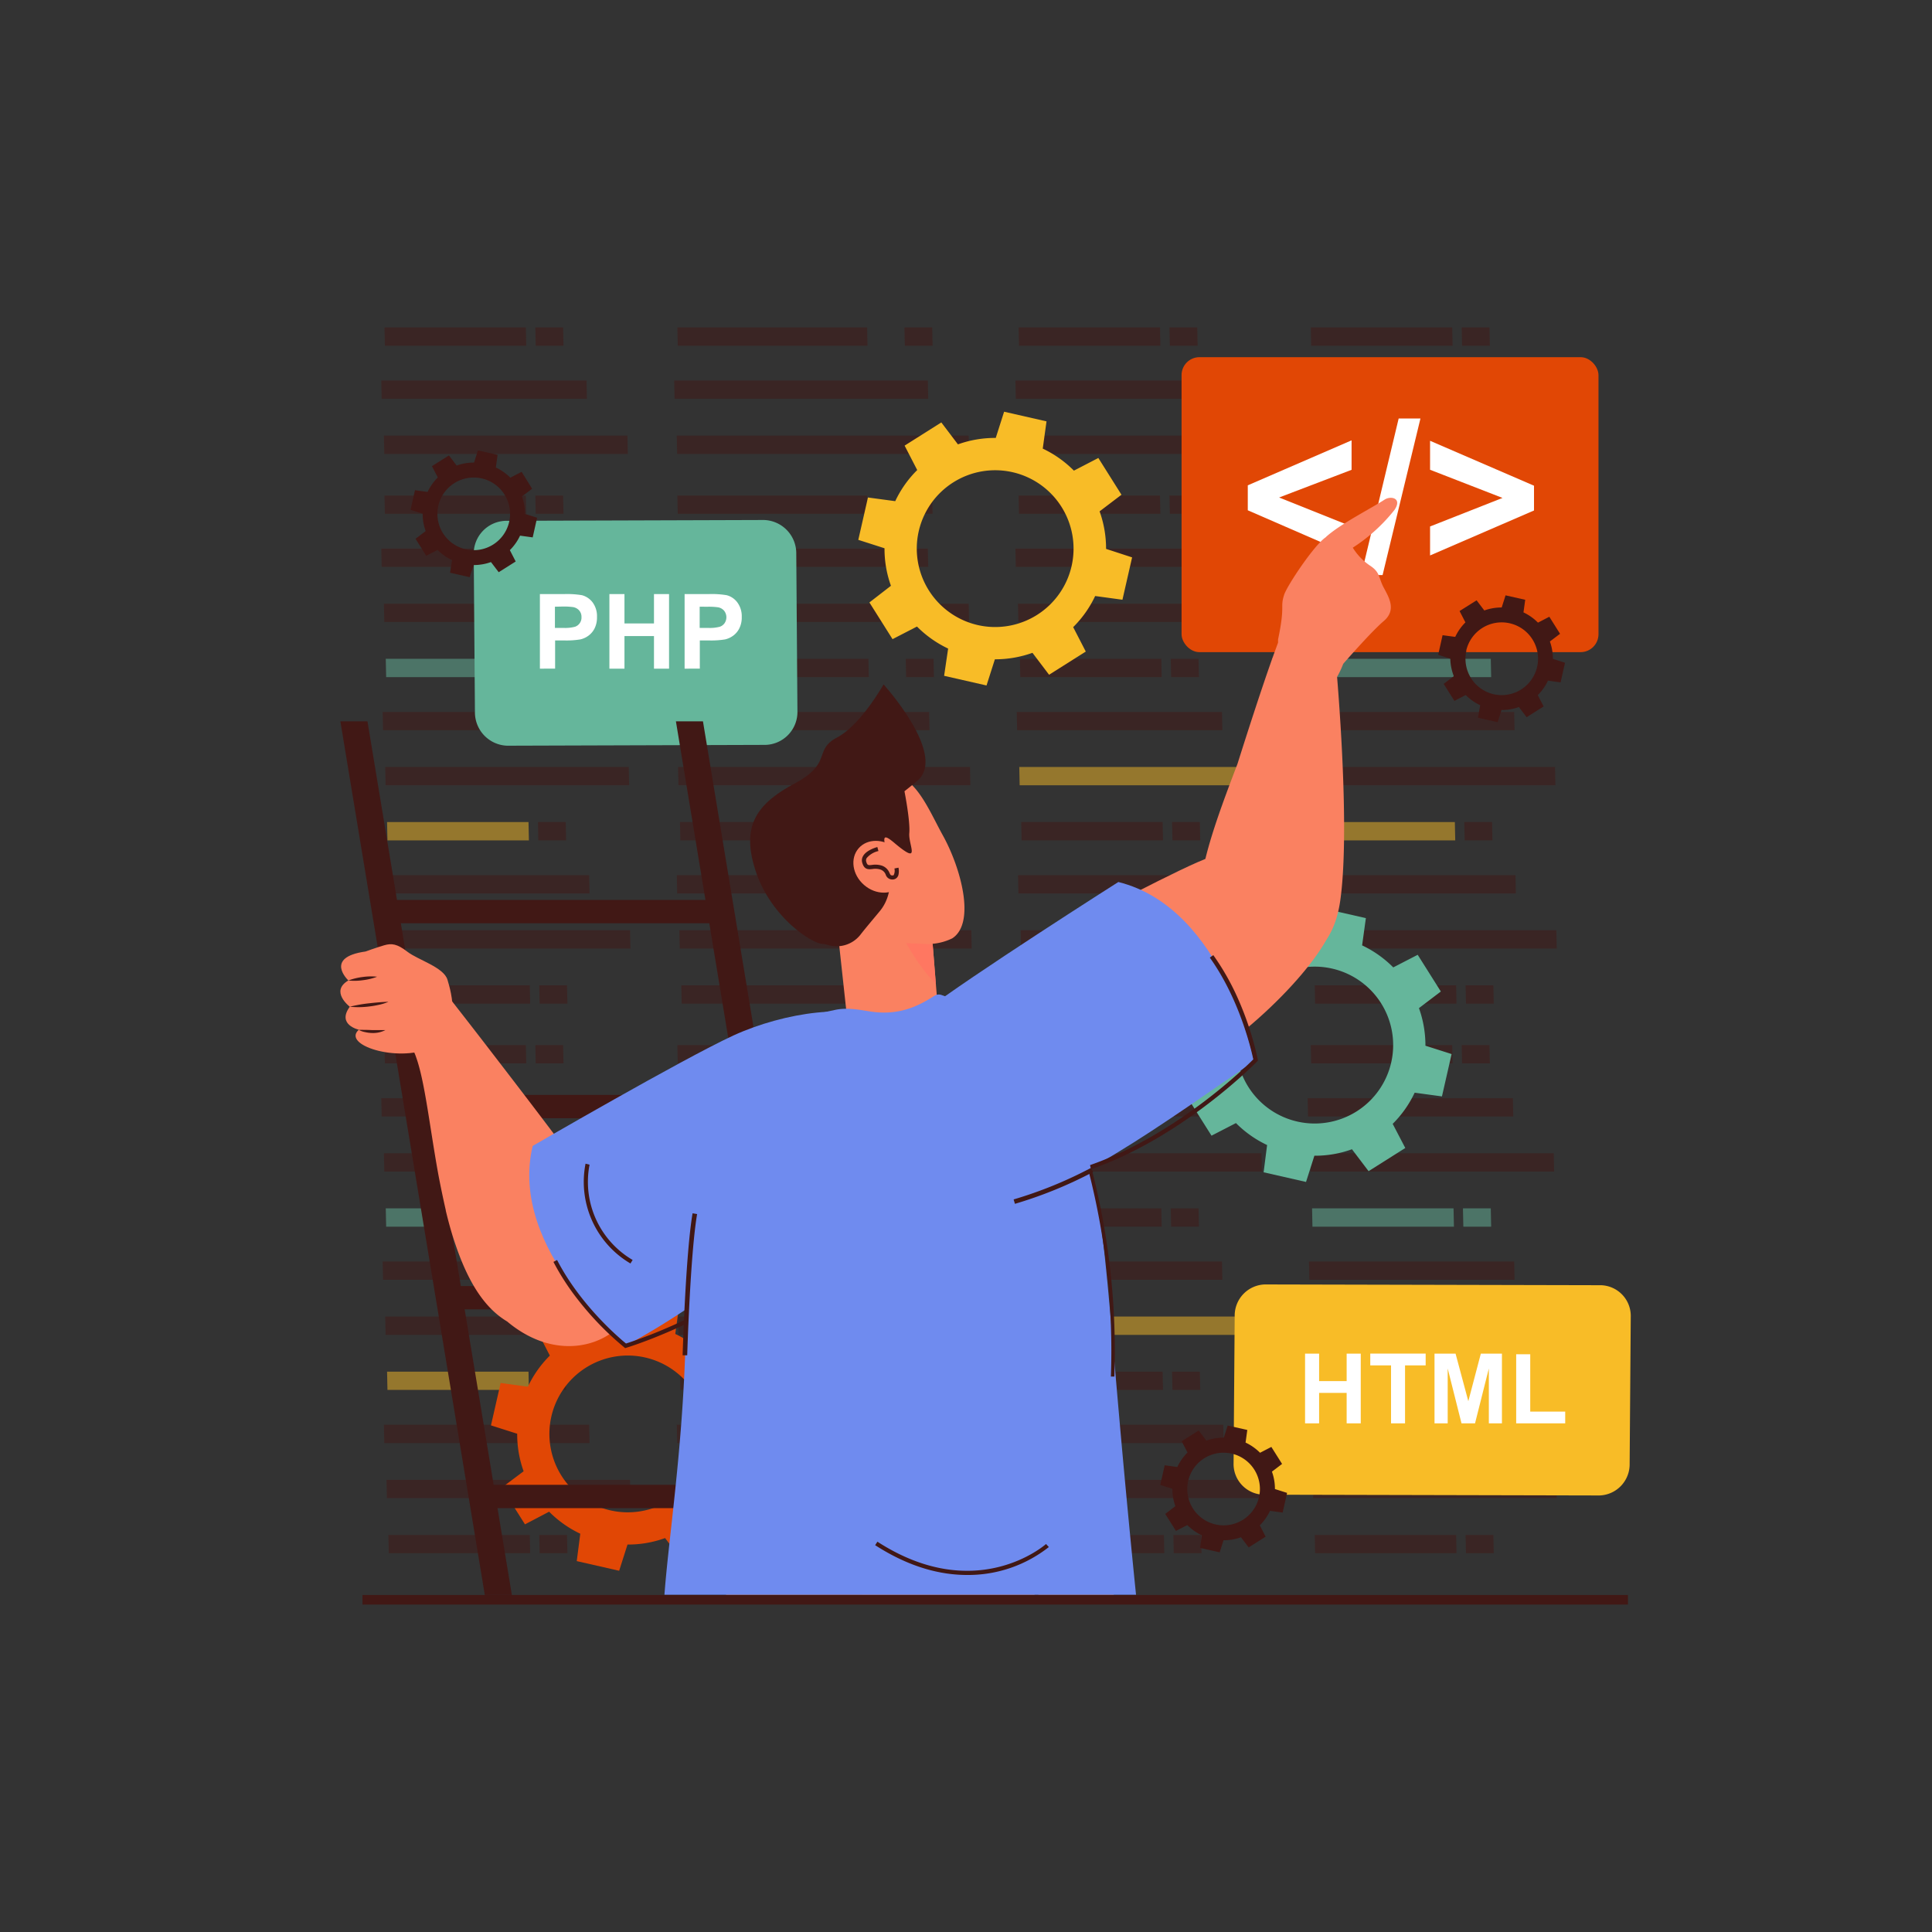 <svg xmlns="http://www.w3.org/2000/svg" xmlns:xlink="http://www.w3.org/1999/xlink" data-name="Layer 1" viewBox="0 0 400 400"><rect x="0" y="0" width="400" height="400" fill="#333333" stroke="none"/><defs><linearGradient id="a" x1="-1090.86" x2="-1095.76" y1="510.14" y2="354.3" gradientTransform="translate(1299.69)" gradientUnits="userSpaceOnUse"><stop offset="0" stop-color="#ff4428" class="stopColorff4428 svgShape"/><stop offset="1" stop-color="#ff7e3b" class="stopColorff7e3b svgShape"/></linearGradient><linearGradient id="d" x1="-1120.48" x2="-1125.38" y1="511.07" y2="355.23" xlink:href="#a"/><clipPath id="b"><rect width="115.88" height="185.82" x="62.37" y="144.4" fill="none"/></clipPath><clipPath id="c"><rect width="236.21" height="236.21" x="62.37" y="93.98" fill="none"/></clipPath></defs><g opacity=".5" fill="#000000" class="color000 svgShape"><polygon fill="#411815" points="193.9 207.8 193.82 204 188.06 204 188.14 207.8 193.9 207.8" class="color411815 svgShape"/><polygon fill="#411815" points="193.63 173.99 193.55 170.2 187.79 170.2 187.87 173.99 193.63 173.99" class="color411815 svgShape"/><polygon fill="#411815" points="193.36 140.19 193.28 136.39 187.52 136.39 187.6 140.19 193.36 140.19" class="color411815 svgShape"/><polygon fill="#411815" points="193.09 106.38 193.01 102.59 187.25 102.59 187.33 106.38 193.09 106.38" class="color411815 svgShape"/><polygon fill="#411815" points="109.77 207.8 109.69 204 80.41 204 80.49 207.8 109.77 207.8" class="color411815 svgShape"/><polygon fill="#411815" points="130.53 196.39 130.45 192.6 80.02 192.6 80.1 196.39 130.53 196.39" class="color411815 svgShape"/><polygon fill="#411815" points="122.06 184.98 121.98 181.19 79.48 181.19 79.56 184.98 122.06 184.98" class="color411815 svgShape"/><polygon fill="#411815" points="117.48 207.8 117.4 204 111.64 204 111.72 207.8 117.48 207.8" class="color411815 svgShape"/><polygon fill="#f8bc27" points="109.5 173.99 109.42 170.2 80.14 170.2 80.22 173.99 109.5 173.99" class="colorf8bc27 svgShape"/><polygon fill="#411815" points="130.26 162.58 130.18 158.79 79.75 158.79 79.83 162.58 130.26 162.58" class="color411815 svgShape"/><polygon fill="#411815" points="121.79 151.18 121.72 147.39 79.22 147.39 79.3 151.18 121.79 151.18" class="color411815 svgShape"/><polygon fill="#411815" points="117.21 173.99 117.13 170.2 111.38 170.2 111.45 173.99 117.21 173.99" class="color411815 svgShape"/><polygon fill="#65b69b" points="109.23 140.19 109.15 136.39 79.87 136.39 79.95 140.19 109.23 140.19" class="color65b69b svgShape"/><polygon fill="#411815" points="129.99 128.78 129.91 124.99 79.48 124.99 79.56 128.78 129.99 128.78" class="color411815 svgShape"/><polygon fill="#411815" points="121.52 117.37 121.44 113.58 78.94 113.58 79.02 117.37 121.52 117.37" class="color411815 svgShape"/><polygon fill="#65b69b" points="116.94 140.19 116.86 136.39 111.1 136.39 111.18 140.19 116.94 140.19" class="color65b69b svgShape"/><polygon fill="#411815" points="108.96 106.38 108.88 102.59 79.6 102.59 79.68 106.38 108.96 106.38" class="color411815 svgShape"/><polygon fill="#411815" points="116.67 106.38 116.59 102.59 110.83 102.59 110.91 106.38 116.67 106.38" class="color411815 svgShape"/><polygon fill="#411815" points="109.77 321.58 109.69 317.79 80.41 317.79 80.49 321.58 109.77 321.58" class="color411815 svgShape"/><polygon fill="#411815" points="130.53 310.18 130.45 306.38 80.02 306.38 80.1 310.18 130.53 310.18" class="color411815 svgShape"/><polygon fill="#411815" points="122.06 298.77 121.98 294.98 79.48 294.98 79.56 298.77 122.06 298.77" class="color411815 svgShape"/><polygon fill="#411815" points="117.48 321.58 117.4 317.79 111.64 317.79 111.72 321.58 117.48 321.58" class="color411815 svgShape"/><polygon fill="#f8bc27" points="109.5 287.77 109.42 283.99 80.14 283.99 80.22 287.77 109.5 287.77" class="colorf8bc27 svgShape"/><polygon fill="#411815" points="130.26 276.37 130.18 272.58 79.75 272.58 79.83 276.37 130.26 276.37" class="color411815 svgShape"/><polygon fill="#411815" points="121.79 264.96 121.72 261.17 79.22 261.17 79.3 264.96 121.79 264.96" class="color411815 svgShape"/><polygon fill="#411815" points="117.21 287.77 117.13 283.99 111.38 283.99 111.45 287.77 117.21 287.77" class="color411815 svgShape"/><polygon fill="#65b69b" points="109.23 253.97 109.15 250.18 79.87 250.18 79.95 253.97 109.23 253.97" class="color65b69b svgShape"/><polygon fill="#411815" points="129.99 242.56 129.91 238.77 79.48 238.77 79.56 242.56 129.99 242.56" class="color411815 svgShape"/><polygon fill="#411815" points="121.52 231.16 121.44 227.37 78.94 227.37 79.02 231.16 121.52 231.16" class="color411815 svgShape"/><polygon fill="#65b69b" points="116.94 253.97 116.86 250.18 111.1 250.18 111.18 253.97 116.94 253.97" class="color65b69b svgShape"/><polygon fill="#411815" points="108.96 220.16 108.88 216.37 79.6 216.37 79.68 220.16 108.96 220.16" class="color411815 svgShape"/><polygon fill="#411815" points="116.67 220.16 116.59 216.37 110.83 216.37 110.91 220.16 116.67 220.16" class="color411815 svgShape"/><polygon fill="#411815" points="193.9 321.58 193.82 317.79 188.06 317.79 188.14 321.58 193.9 321.58" class="color411815 svgShape"/><polygon fill="#411815" points="193.63 287.77 193.55 283.99 187.79 283.99 187.87 287.77 193.63 287.77" class="color411815 svgShape"/><polygon fill="#411815" points="193.36 253.97 193.28 250.18 187.52 250.18 187.6 253.97 193.36 253.97" class="color411815 svgShape"/><polygon fill="#411815" points="180.42 207.8 180.34 204 141.05 204 141.13 207.8 180.42 207.8" class="color411815 svgShape"/><polygon fill="#411815" points="201.18 196.39 201.1 192.6 140.65 192.6 140.73 196.39 201.18 196.39" class="color411815 svgShape"/><polygon fill="#411815" points="192.72 184.98 192.64 181.19 140.12 181.19 140.2 184.98 192.72 184.98" class="color411815 svgShape"/><polygon fill="#411815" points="180.15 173.99 180.07 170.2 140.78 170.2 140.86 173.99 180.15 173.99" class="color411815 svgShape"/><polygon fill="#411815" points="200.91 162.58 200.83 158.79 140.38 158.79 140.46 162.58 200.91 162.58" class="color411815 svgShape"/><polygon fill="#411815" points="192.45 151.18 192.37 147.39 139.85 147.39 139.93 151.18 192.45 151.18" class="color411815 svgShape"/><polygon fill="#411815" points="179.88 140.19 179.8 136.39 140.51 136.39 140.59 140.19 179.88 140.19" class="color411815 svgShape"/><polygon fill="#411815" points="200.64 128.78 200.56 124.99 140.11 124.99 140.19 128.78 200.64 128.78" class="color411815 svgShape"/><polygon fill="#411815" points="192.18 117.37 192.1 113.58 139.58 113.58 139.66 117.37 192.18 117.37" class="color411815 svgShape"/><polygon fill="#411815" points="179.61 106.38 179.53 102.59 140.24 102.59 140.32 106.38 179.61 106.38" class="color411815 svgShape"/><polygon fill="#411815" points="180.42 321.58 180.34 317.79 141.05 317.79 141.13 321.58 180.42 321.58" class="color411815 svgShape"/><polygon fill="#411815" points="201.18 310.18 201.1 306.38 140.65 306.38 140.73 310.18 201.18 310.18" class="color411815 svgShape"/><polygon fill="#411815" points="192.72 298.77 192.64 294.98 140.12 294.98 140.2 298.77 192.72 298.77" class="color411815 svgShape"/><polygon fill="#411815" points="180.15 287.77 180.07 283.99 140.78 283.99 140.86 287.77 180.15 287.77" class="color411815 svgShape"/><polygon fill="#411815" points="200.91 276.37 200.83 272.58 140.38 272.58 140.46 276.37 200.91 276.37" class="color411815 svgShape"/><polygon fill="#411815" points="192.45 264.96 192.37 261.17 139.85 261.17 139.93 264.96 192.45 264.96" class="color411815 svgShape"/><polygon fill="#411815" points="179.88 253.97 179.8 250.18 140.51 250.18 140.59 253.97 179.88 253.97" class="color411815 svgShape"/><polygon fill="#411815" points="200.64 242.56 200.56 238.77 140.11 238.77 140.19 242.56 200.64 242.56" class="color411815 svgShape"/><polygon fill="#411815" points="192.18 231.16 192.1 227.37 139.58 227.37 139.66 231.16 192.18 231.16" class="color411815 svgShape"/><polygon fill="#411815" points="179.61 220.16 179.53 216.37 140.24 216.37 140.32 220.16 179.61 220.16" class="color411815 svgShape"/><polygon fill="#411815" points="193.09 220.16 193.01 216.37 187.25 216.37 187.33 220.16 193.09 220.16" class="color411815 svgShape"/><polygon fill="#411815" points="241.06 207.8 240.98 204 211.7 204 211.78 207.8 241.06 207.8" class="color411815 svgShape"/><polygon fill="#411815" points="261.82 196.39 261.74 192.6 211.31 192.6 211.39 196.39 261.82 196.39" class="color411815 svgShape"/><polygon fill="#411815" points="253.35 184.98 253.27 181.19 210.77 181.19 210.85 184.98 253.35 184.98" class="color411815 svgShape"/><polygon fill="#411815" points="248.77 207.8 248.69 204 242.93 204 243.01 207.8 248.77 207.8" class="color411815 svgShape"/><polygon fill="#411815" points="240.79 173.99 240.71 170.2 211.43 170.2 211.51 173.99 240.79 173.99" class="color411815 svgShape"/><polygon fill="#f8bc27" points="261.55 162.58 261.47 158.79 211.03 158.79 211.11 162.58 261.55 162.58" class="colorf8bc27 svgShape"/><polygon fill="#411815" points="253.08 151.18 253 147.39 210.5 147.39 210.58 151.18 253.08 151.18" class="color411815 svgShape"/><polygon fill="#411815" points="248.5 173.99 248.42 170.2 242.66 170.2 242.74 173.99 248.5 173.99" class="color411815 svgShape"/><polygon fill="#411815" points="240.52 140.19 240.44 136.39 211.16 136.39 211.24 140.19 240.52 140.19" class="color411815 svgShape"/><polygon fill="#411815" points="261.27 128.78 261.19 124.99 210.76 124.99 210.84 128.78 261.27 128.78" class="color411815 svgShape"/><polygon fill="#411815" points="252.81 117.37 252.73 113.58 210.23 113.58 210.31 117.37 252.81 117.37" class="color411815 svgShape"/><polygon fill="#411815" points="248.23 140.19 248.15 136.39 242.39 136.39 242.47 140.19 248.23 140.19" class="color411815 svgShape"/><polygon fill="#411815" points="240.25 106.38 240.17 102.59 210.89 102.59 210.97 106.38 240.25 106.38" class="color411815 svgShape"/><polygon fill="#411815" points="247.96 106.38 247.88 102.59 242.12 102.59 242.2 106.38 247.96 106.38" class="color411815 svgShape"/><polygon fill="#411815" points="241.06 321.58 240.98 317.79 211.7 317.79 211.78 321.58 241.06 321.58" class="color411815 svgShape"/><polygon fill="#411815" points="261.82 310.18 261.74 306.38 211.31 306.38 211.39 310.18 261.82 310.18" class="color411815 svgShape"/><polygon fill="#411815" points="253.35 298.77 253.27 294.98 210.77 294.98 210.85 298.77 253.35 298.77" class="color411815 svgShape"/><polygon fill="#411815" points="248.77 321.58 248.69 317.79 242.93 317.79 243.01 321.58 248.77 321.58" class="color411815 svgShape"/><polygon fill="#411815" points="240.79 287.77 240.71 283.99 211.43 283.99 211.51 287.77 240.79 287.77" class="color411815 svgShape"/><polygon fill="#f8bc27" points="261.55 276.37 261.47 272.58 211.03 272.58 211.11 276.37 261.55 276.37" class="colorf8bc27 svgShape"/><polygon fill="#411815" points="253.08 264.96 253 261.17 210.5 261.17 210.58 264.96 253.08 264.96" class="color411815 svgShape"/><polygon fill="#411815" points="248.5 287.77 248.42 283.99 242.66 283.99 242.74 287.77 248.5 287.77" class="color411815 svgShape"/><polygon fill="#411815" points="240.52 253.97 240.44 250.18 211.16 250.18 211.24 253.97 240.52 253.97" class="color411815 svgShape"/><polygon fill="#411815" points="261.27 242.56 261.19 238.77 210.76 238.77 210.84 242.56 261.27 242.56" class="color411815 svgShape"/><polygon fill="#411815" points="252.81 231.16 252.73 227.37 210.23 227.37 210.31 231.16 252.81 231.16" class="color411815 svgShape"/><polygon fill="#411815" points="248.23 253.97 248.15 250.18 242.39 250.18 242.47 253.97 248.23 253.97" class="color411815 svgShape"/><polygon fill="#411815" points="240.25 220.16 240.17 216.37 210.89 216.37 210.97 220.16 240.25 220.16" class="color411815 svgShape"/><polygon fill="#411815" points="247.96 220.16 247.88 216.37 242.12 216.37 242.2 220.16 247.96 220.16" class="color411815 svgShape"/><polygon fill="#411815" points="301.56 207.8 301.48 204 272.2 204 272.27 207.8 301.56 207.8" class="color411815 svgShape"/><polygon fill="#411815" points="322.31 196.39 322.23 192.6 271.8 192.6 271.88 196.39 322.31 196.39" class="color411815 svgShape"/><polygon fill="#411815" points="313.85 184.98 313.77 181.19 271.27 181.19 271.35 184.98 313.85 184.98" class="color411815 svgShape"/><polygon fill="#411815" points="309.27 207.8 309.19 204 303.43 204 303.51 207.8 309.27 207.8" class="color411815 svgShape"/><polygon fill="#f8bc27" points="301.29 173.99 301.21 170.2 271.93 170.2 272 173.99 301.29 173.99" class="colorf8bc27 svgShape"/><polygon fill="#411815" points="322.04 162.58 321.96 158.79 271.53 158.79 271.61 162.58 322.04 162.58" class="color411815 svgShape"/><polygon fill="#411815" points="313.58 151.18 313.5 147.39 271 147.39 271.08 151.18 313.58 151.18" class="color411815 svgShape"/><polygon fill="#411815" points="309 173.99 308.92 170.2 303.16 170.2 303.24 173.99 309 173.99" class="color411815 svgShape"/><polygon fill="#65b69b" points="301.02 140.19 300.94 136.39 271.65 136.39 271.73 140.19 301.02 140.19" class="color65b69b svgShape"/><polygon fill="#411815" points="321.77 128.78 321.69 124.99 271.26 124.99 271.34 128.78 321.77 128.78" class="color411815 svgShape"/><polygon fill="#411815" points="313.31 117.37 313.23 113.58 270.73 113.58 270.81 117.37 313.31 117.37" class="color411815 svgShape"/><polygon fill="#65b69b" points="308.73 140.19 308.65 136.39 302.89 136.39 302.97 140.19 308.73 140.19" class="color65b69b svgShape"/><polygon fill="#411815" points="300.75 106.38 300.67 102.59 271.38 102.59 271.46 106.38 300.75 106.38" class="color411815 svgShape"/><polygon fill="#411815" points="308.46 106.38 308.38 102.59 302.62 102.59 302.7 106.38 308.46 106.38" class="color411815 svgShape"/><polygon fill="#411815" points="193.09 71.58 193.01 67.79 187.25 67.79 187.33 71.58 193.09 71.58" class="color411815 svgShape"/><polygon fill="#411815" points="129.99 93.98 129.91 90.19 79.48 90.19 79.56 93.98 129.99 93.98" class="color411815 svgShape"/><polygon fill="#411815" points="121.52 82.57 121.44 78.78 78.94 78.78 79.02 82.57 121.52 82.57" class="color411815 svgShape"/><polygon fill="#411815" points="108.96 71.58 108.88 67.79 79.6 67.79 79.68 71.58 108.96 71.58" class="color411815 svgShape"/><polygon fill="#411815" points="116.67 71.58 116.59 67.79 110.83 67.79 110.91 71.58 116.67 71.58" class="color411815 svgShape"/><polygon fill="#411815" points="200.64 93.98 200.56 90.19 140.11 90.19 140.19 93.98 200.64 93.98" class="color411815 svgShape"/><polygon fill="#411815" points="192.18 82.57 192.1 78.78 139.58 78.78 139.66 82.57 192.18 82.57" class="color411815 svgShape"/><polygon fill="#411815" points="179.61 71.58 179.53 67.79 140.24 67.79 140.32 71.58 179.61 71.58" class="color411815 svgShape"/><polygon fill="#411815" points="261.27 93.98 261.19 90.19 210.76 90.19 210.84 93.98 261.27 93.98" class="color411815 svgShape"/><polygon fill="#411815" points="252.81 82.57 252.73 78.78 210.23 78.78 210.31 82.57 252.81 82.57" class="color411815 svgShape"/><polygon fill="#411815" points="240.25 71.58 240.17 67.79 210.89 67.79 210.97 71.58 240.25 71.58" class="color411815 svgShape"/><polygon fill="#411815" points="247.96 71.58 247.88 67.79 242.12 67.79 242.2 71.58 247.96 71.58" class="color411815 svgShape"/><polygon fill="#411815" points="321.77 93.98 321.69 90.19 271.26 90.19 271.34 93.98 321.77 93.98" class="color411815 svgShape"/><polygon fill="#411815" points="313.31 82.57 313.23 78.78 270.73 78.78 270.81 82.57 313.31 82.57" class="color411815 svgShape"/><polygon fill="#411815" points="300.75 71.58 300.67 67.79 271.38 67.79 271.46 71.58 300.75 71.58" class="color411815 svgShape"/><polygon fill="#411815" points="308.46 71.58 308.38 67.79 302.62 67.79 302.7 71.58 308.46 71.58" class="color411815 svgShape"/><polygon fill="#411815" points="301.56 321.58 301.48 317.79 272.2 317.79 272.27 321.58 301.56 321.58" class="color411815 svgShape"/><polygon fill="#411815" points="322.31 310.18 322.23 306.38 271.8 306.38 271.88 310.18 322.31 310.18" class="color411815 svgShape"/><polygon fill="#411815" points="313.85 298.77 313.77 294.98 271.27 294.98 271.35 298.77 313.85 298.77" class="color411815 svgShape"/><polygon fill="#411815" points="309.27 321.58 309.19 317.79 303.43 317.79 303.51 321.58 309.27 321.58" class="color411815 svgShape"/><polygon fill="#f8bc27" points="301.29 287.77 301.21 283.99 271.93 283.99 272 287.77 301.29 287.77" class="colorf8bc27 svgShape"/><polygon fill="#411815" points="322.04 276.37 321.96 272.58 271.53 272.58 271.61 276.37 322.04 276.37" class="color411815 svgShape"/><polygon fill="#411815" points="313.58 264.96 313.5 261.17 271 261.17 271.08 264.96 313.58 264.96" class="color411815 svgShape"/><polygon fill="#411815" points="309 287.77 308.92 283.99 303.16 283.99 303.24 287.77 309 287.77" class="color411815 svgShape"/><polygon fill="#65b69b" points="301.02 253.97 300.94 250.18 271.65 250.18 271.73 253.97 301.02 253.97" class="color65b69b svgShape"/><polygon fill="#411815" points="321.77 242.56 321.69 238.77 271.26 238.77 271.34 242.56 321.77 242.56" class="color411815 svgShape"/><polygon fill="#411815" points="313.31 231.16 313.23 227.37 270.73 227.37 270.81 231.16 313.31 231.16" class="color411815 svgShape"/><polygon fill="#65b69b" points="308.73 253.97 308.65 250.18 302.89 250.18 302.97 253.97 308.73 253.97" class="color65b69b svgShape"/><polygon fill="#411815" points="300.75 220.16 300.67 216.37 271.38 216.37 271.46 220.16 300.75 220.16" class="color411815 svgShape"/><polygon fill="#411815" points="308.46 220.16 308.38 216.37 302.62 216.37 302.7 220.16 308.46 220.16" class="color411815 svgShape"/></g><rect width="86.32" height="61.07" x="244.63" y="73.95" fill="#e14705" rx="3.71" class="colore14705 svgShape"/><path fill="#ffffff" d="M279.83 115l-21.49-9.35v-5.17l21.49-9.31v6.1l-15 5.73 15 6zM281.82 119.06l7.76-32.42h4.51l-7.84 32.42zM296.08 115v-6l15-5.91-15-5.83v-6l21.52 9.3v5.13z" class="colorfff svgShape"/><path fill="#f8bc27" d="M261.89,265.93l69.58.16a6.36,6.36,0,0,1,6.16,6.57l-.23,30.42a6.45,6.45,0,0,1-6.26,6.54l-69.58-.16a6.36,6.36,0,0,1-6.16-6.57l.23-30.42A6.45,6.45,0,0,1,261.89,265.93Z" class="colorf8bc27 svgShape"/><path fill="#ffffff" d="M270.2 294.69V280.26h2.91v5.68h5.7v-5.68h2.92v14.43h-2.92v-6.31h-5.7v6.31zM288 294.69v-12H283.7v-2.44h11.47v2.44H290.9v12zM297 294.69V280.26h4.36L304 290.1l2.59-9.84h4.37v14.43h-2.71V283.33l-2.86 11.36h-2.8l-2.86-11.36v11.36zM313.91 294.69V280.38h2.91v11.88h7.24v2.43z" class="colorfff svgShape"/><path fill="#65b69b" d="M158.16,107.66l-53.49.17a6.81,6.81,0,0,0-6.59,7l.25,32.56a6.91,6.91,0,0,0,6.7,7l53.48-.17a6.82,6.82,0,0,0,6.59-7l-.24-32.56A6.9,6.9,0,0,0,158.16,107.66Z" class="color65b69b svgShape"/><path fill="#ffffff" d="M111.78 138.44V123h5a18.64 18.64 0 013.71.23 4.09 4.09 0 012.22 1.51 4.79 4.79 0 01.89 3 5.09 5.09 0 01-.51 2.39 4.26 4.26 0 01-1.31 1.52 4.5 4.5 0 01-1.62.73 17.52 17.52 0 01-3.23.22h-2v5.83zm3.11-12.83V130h1.71a8.07 8.07 0 002.46-.24 2 2 0 001.33-2 2 2 0 00-.49-1.39 2.18 2.18 0 00-1.26-.68 14.76 14.76 0 00-2.24-.11zM126.17 138.44V123h3.12v6.08h6.11V123h3.12v15.44H135.4v-6.75h-6.11v6.75zM141.74 138.44V123h5a18.5 18.5 0 013.71.23 4 4 0 012.22 1.51 4.79 4.79 0 01.9 3 5 5 0 01-.52 2.39 4.16 4.16 0 01-1.31 1.52 4.53 4.53 0 01-1.61.73 17.72 17.72 0 01-3.24.22h-2v5.83zm3.12-12.83V130h1.71a8.12 8.12 0 002.46-.24 2 2 0 001-.76 2.18 2.18 0 00-.14-2.59 2.15 2.15 0 00-1.25-.68 14.76 14.76 0 00-2.24-.11z" class="colorfff svgShape"/><path fill="#65b69b" d="M261.62,242.71l8.78,2,1.73-5.43a22.41,22.41,0,0,0,7.78-1.34l3.44,4.54,7.6-4.8-2.61-5a22.54,22.54,0,0,0,4.55-6.45l5.65.77,2-8.77-5.42-1.73a22.89,22.89,0,0,0-1.34-7.78l4.53-3.44-4.79-7.6-5.06,2.61a22.77,22.77,0,0,0-6.45-4.56l.78-5.64-8.78-2-1.73,5.42a22.93,22.93,0,0,0-7.78,1.34L261,190.28l-7.6,4.79,2.61,5.06a22.83,22.83,0,0,0-4.55,6.44l-5.65-.77-2,8.78,5.42,1.73a22.79,22.79,0,0,0,1.34,7.77l-4.53,3.45,4.79,7.6,5.06-2.61a22.88,22.88,0,0,0,6.45,4.55Zm-5.26-29.92a16.24,16.24,0,1,1,12.25,19.42A16.23,16.23,0,0,1,256.36,212.79Z" class="color65b69b svgShape"/><path fill="#e14705" d="M119.41,323.21l8.78,2,1.73-5.43a22.37,22.37,0,0,0,7.78-1.34l3.44,4.54,7.6-4.8-2.61-5.06a22.36,22.36,0,0,0,4.55-6.44l5.65.77,2-8.77-5.42-1.73a22.85,22.85,0,0,0-1.34-7.78l4.53-3.44-4.79-7.6-5.06,2.61a22.86,22.86,0,0,0-6.44-4.56l.77-5.64-8.78-2L130.05,274a22.93,22.93,0,0,0-7.78,1.34l-3.44-4.53-7.6,4.79,2.61,5.06a22.83,22.83,0,0,0-4.55,6.44l-5.64-.77-2,8.78,5.43,1.73a22.54,22.54,0,0,0,1.33,7.77L103.89,308l4.8,7.6,5-2.62a22.91,22.91,0,0,0,6.45,4.56Zm-5.26-29.92a16.23,16.23,0,1,1,12.25,19.42A16.23,16.23,0,0,1,114.15,293.29Z" class="colore14705 svgShape"/><path fill="#f8bc27" d="M195.47,139.92l8.78,2,1.73-5.42a22.89,22.89,0,0,0,7.78-1.34l3.44,4.54,7.6-4.8-2.61-5.06a22.55,22.55,0,0,0,4.55-6.44l5.65.77,2-8.77L229,113.64a22.83,22.83,0,0,0-1.34-7.77l4.53-3.44-4.79-7.61-5.06,2.62a22.77,22.77,0,0,0-6.45-4.56l.78-5.64-8.78-2-1.73,5.43A22.69,22.69,0,0,0,198.33,92l-3.44-4.54-7.6,4.8,2.61,5.06a22.49,22.49,0,0,0-4.55,6.44L179.7,103l-2,8.77,5.43,1.74a22.54,22.54,0,0,0,1.33,7.77L180,124.73l4.79,7.6,5.06-2.61a22.91,22.91,0,0,0,6.45,4.56ZM190.21,110a16.23,16.23,0,1,1,12.25,19.42A16.24,16.24,0,0,1,190.21,110Z" class="colorf8bc27 svgShape"/><path fill="#411815" d="M93.18 118.58l4.07.92.8-2.51a10.6 10.6 0 003.6-.62l1.6 2.1 3.52-2.22-1.21-2.35a10.39 10.39 0 002.11-3l2.62.36.91-4.07-2.51-.8a10.46 10.46 0 00-.62-3.61l2.1-1.59L108 97.69l-2.34 1.21a10.58 10.58 0 00-3-2.11l.36-2.62-4.07-.92-.8 2.52a10.4 10.4 0 00-3.6.62l-1.6-2.1-3.52 2.22 1.21 2.34a10.58 10.58 0 00-2.11 3l-2.61-.36L85 105.55l2.51.8a10.36 10.36 0 00.62 3.6l-2.1 1.6 2.22 3.52 2.35-1.21a10.53 10.53 0 003 2.11zm-2.43-13.86a7.52 7.52 0 115.67 9A7.51 7.51 0 0190.75 104.72zM248.46 320.48l4.06.92.8-2.51a10.46 10.46 0 003.61-.62l1.59 2.1 3.52-2.22-1.21-2.35a10.39 10.39 0 002.11-3l2.62.36.92-4.07-2.52-.8a10.4 10.4 0 00-.62-3.6l2.1-1.6-2.22-3.52-2.34 1.21a10.58 10.58 0 00-3-2.11l.36-2.61-4.06-.92-.81 2.51a10.4 10.4 0 00-3.6.62l-1.59-2.1-3.53 2.22 1.21 2.34a10.58 10.58 0 00-2.11 3l-2.61-.36-.92 4.07 2.51.8a10.6 10.6 0 00.62 3.6l-2.1 1.6 2.22 3.52 2.35-1.21a10.53 10.53 0 003 2.11zM246 306.62a7.52 7.52 0 115.67 9A7.52 7.52 0 01246 306.62zM306 148.6l4.07.92.8-2.52a10.36 10.36 0 003.6-.62l1.6 2.11 3.52-2.23-1.21-2.34a10.58 10.58 0 002.11-3l2.61.36.92-4.06-2.51-.81a10.64 10.64 0 00-.62-3.6l2.1-1.59-2.22-3.53-2.35 1.22a10.42 10.42 0 00-3-2.12l.36-2.61-4.07-.92-.8 2.51a10.6 10.6 0 00-3.6.62l-1.6-2.1-3.52 2.22 1.21 2.35a10.53 10.53 0 00-2.11 3l-2.62-.35-.91 4.06 2.51.8A10.46 10.46 0 00301 140l-2.1 1.59 2.22 3.52 2.34-1.21a10.58 10.58 0 003 2.11zm-2.44-13.87a7.53 7.53 0 115.68 9A7.52 7.52 0 01303.6 134.73z" class="color411815 svgShape"/><g clip-path="url(#b)" fill="#000000" class="color000 svgShape"><polygon fill="#411815" points="70.47 149.34 110.24 389.9 115.84 389.9 76.08 149.34 70.47 149.34" class="color411815 svgShape"/><polygon fill="#411815" points="139.94 149.34 179.71 389.9 185.31 389.9 145.54 149.34 139.94 149.34" class="color411815 svgShape"/><polygon fill="#411815" points="77.5 186.32 77.8 191.15 149.3 191.15 149 186.32 77.5 186.32" class="color411815 svgShape"/><polygon fill="#411815" points="84.13 226.69 84.43 231.51 155.93 231.51 155.63 226.69 84.13 226.69" class="color411815 svgShape"/><polygon fill="#411815" points="90.83 266.26 91.13 271.08 162.63 271.08 162.33 266.26 90.83 266.26" class="color411815 svgShape"/><polygon fill="#411815" points="97.39 307.41 97.69 312.24 169.19 312.24 168.89 307.41 97.39 307.41" class="color411815 svgShape"/><polygon fill="#411815" points="104.02 347.77 104.32 352.6 175.82 352.6 175.52 347.77 104.02 347.77" class="color411815 svgShape"/></g><g clip-path="url(#c)" fill="#000000" class="color000 svgShape"><path fill="#fa8161" d="M92.93,206.5l-7.66,10.41c.17.31.34.64.5,1s.27.63.39,1c1.25,3.49,2.11,9,3.1,15.29.46,2.9.94,5.95,1.5,9,.46,2.46,1,5,1.54,7.39a.31.31,0,0,0,0,.08v0c.57,2.39,1.22,4.74,2,7,2,5.9,4.63,11.05,8.45,14.31A16.57,16.57,0,0,0,105,273.6h0c8.52,7.15,17.5,5.83,22.33,1.78a.93.93,0,0,0,.18-.16,3.47,3.47,0,0,0,.29-.25c.28-.25.53-.52.78-.79a10.77,10.77,0,0,0,1.29-1.78c.12-.21.24-.43.35-.65s.22-.45.32-.68.16-.37.23-.56.09-.24.13-.37c2.09-6,.37-14.3-5.06-20-.73-1.16-1.94-2.91-3.47-5-2.59-3.6-6.11-8.3-9.8-13.17-4.16-5.49-8.55-11.2-12.11-15.82s-6.36-8.19-7.22-9.3l-.27-.35Z" class="colorfa8161 svgShape"/><polygon fill="#fa8161" points="146.08 266.74 127.49 270.6 113.62 240.07 139.01 228.85 158.4 260.44 146.08 266.74" class="colorfa8161 svgShape"/><path fill="#fa8161" d="M75.67,197s2.3-.84,3.87-1.29,2.67-.31,4.84,1.36,7.47,3.18,8.26,5.76S95.88,214,89.06,217s-18.37-.66-14.76-3.81c0,0-4.63-1-1.88-4.76,0,0-4.18-3.18-.29-5.44C72.13,203,67,198.21,75.67,197Z" class="colorfa8161 svgShape"/><path fill="#411815" d="M72.13 203a12.76 12.76 0 012.94-.72 12.18 12.18 0 013-.06 12 12 0 01-2.94.72A12.19 12.19 0 0172.13 203zM72.43 208.43a28.89 28.89 0 014-.71c1.33-.15 2.65-.27 4-.31a10.56 10.56 0 01-2 .63 19.42 19.42 0 01-2 .34A17.14 17.14 0 0172.43 208.43zM74.27 213.22c1 0 1.85 0 2.76.05.45 0 .9 0 1.36 0s.91 0 1.4 0a5.59 5.59 0 01-2.78.6 6.72 6.72 0 01-1.41-.18A4.36 4.36 0 0174.27 213.22z" class="color411815 svgShape"/><path fill="#6f8bef" d="M181.86,211.94c4,4.12.78,15.71-6.24,27.77s-27.63,29-45.8,38.74c0,0-24.71-19.67-19.53-41.2,0,0,31-18,41.52-22.85S177.46,207.39,181.86,211.94Z" class="color6f8bef svgShape"/><path fill="#411815" d="M121.23,240.93a19.59,19.59,0,0,0,9.3,20.66l.45-.73a18.74,18.74,0,0,1-8.92-19.72Z" class="color411815 svgShape"/><path fill="#411815" d="M119.68,269.12a62.89,62.89,0,0,0,9.58,9.85l.17.14.22-.06c.26-.08,26.74-8.12,40.63-26.07l-.68-.53c-13.07,16.89-37.45,24.91-40,25.71-1.28-1.05-9.41-7.88-14.26-17.29l-.76.39A50.61,50.61,0,0,0,119.68,269.12Z" class="color411815 svgShape"/><path fill="#fa8161" d="M286.7,103.42c-2.83,1.85-9.11,5-12.14,7.72l-.06.08c-2.38,1.56-8,10-8.62,11.89-.91,2.81.26,2-1.27,9.28,0,.22,0,.43,0,.65h0c-.36,1-.74,2-1.13,3.11a1.24,1.24,0,0,0-.12.32h0c-2.22,6.27-4.91,14.57-7.15,21.67-3,7.86-6,15.86-7.21,22.27-2.64,13.69,25.14,30.23,28.51,5.88,1.71-12.41.17-35.67-.68-46.15a19.49,19.49,0,0,0,1.27-2.7s5.71-6.58,8.38-8.85,1.13-4.82,0-6.94-.67-3.15-2.9-4.59a12.2,12.2,0,0,1-3.5-3.67,35.42,35.42,0,0,0,8.65-7.84C290.34,103.14,288,102.61,286.7,103.42Z" class="colorfa8161 svgShape"/><path fill="#fa8161" d="M223.09,191.07s22.69-12.15,27.39-13.55c10.38-3.11,29.22,7,24.6,16.18s-21.59,25.91-38.39,32.46S204.39,202.66,223.09,191.07Z" class="colorfa8161 svgShape"/><path fill="#6f8bef" d="M182.7,232.19c1.86,5.56,7.66,18.19,21.89,17.51s37.68-18.19,55.08-30c0,0-6.19-31.65-28.13-37.09,0,0-30.88,19.62-40.25,26.85S180.66,226.06,182.7,232.19Z" class="color6f8bef svgShape"/><path fill="#411815" d="M256,206.07a64.73,64.73,0,0,1,4.42,13.32l0,.22-.16.16c-.19.21-19.94,20.41-42.75,24.54l-.16-.86c21.46-3.89,40.21-22.2,42.13-24.12-.35-1.66-2.71-12.25-9-21.07l.72-.51A51.12,51.12,0,0,1,256,206.07Z" class="color411815 svgShape"/><path fill="url(#a)" d="M232.62,335.34c2.23,9.36,3.3,71.52-1.56,81.43-3.46,7.06-42.43,24.57-46,4.9-3.17-17.28-12.59-75-11.77-85.3C174,326.44,225.93,307.2,232.62,335.34Z"/><path fill="#411815" d="M171.72,315.89c.44-6.6,23.39-17.59,40.81-16l5,61.2a93.44,93.44,0,0,0-7.28,11.08c-6.91,15.16-13.19,25.71-28.79,29.9C177.14,372,171.19,323.75,171.72,315.89Z" class="color411815 svgShape"/><path fill="url(#d)" d="M214.82,327.46c-1.42,9.52-31.74,88-39.94,95.35-5.84,5.27-27.42,6.52-38.4-10.2s18.27-97.07,22.86-106.3C163.77,297.39,219.09,298.85,214.82,327.46Z"/><path fill="#fa8161" d="M195.23,173c-3.3-5.93-6.87-15.6-13.7-11.33-1.74,1.1-10.1,5.53-11.65,7.26-3.68,4.11.8,10.51,2.17,17.4a17.57,17.57,0,0,0,3.45,7l-1.95.57,1.77,16.27s11.33,6.69,18.83-1.67l-1.06-13.1a11.43,11.43,0,0,0,4.07-1.13C202.06,191.08,198.93,179.69,195.23,173Z" class="colorfa8161 svgShape"/><path fill="#ff7761" d="M193.74,203.57s-2.57-2-6.11-8.3l5.47.23Z" class="colorff7761 svgShape"/><path fill="#411815" d="M190,161.59c-.66.59-2.74,2.23-2.74,2.23s1.22,6.17,1,8.68,2.61,6.83-3.11,2,2.93,7.12-3.06,14.22c-1.66,2-3,3.57-4,4.87a6.26,6.26,0,0,1-6.86,2,3.6,3.6,0,0,0-.87-.15c-2.36-.1-10.72-5.57-13.87-15s.16-14,8.06-18.24,3.8-6.9,8.74-9.5,9.64-11,9.64-11S196.1,156.2,190,161.59Z" class="color411815 svgShape"/><path fill="#fa8161" d="M178.88,183.21c2.42,2.12,5.86,2.14,7.66.07s1.31-5.48-1.11-7.59-5.85-2.14-7.66-.06S176.46,181.1,178.88,183.21Z" class="colorfa8161 svgShape"/><path fill="#411815" d="M186,181.19a1.45,1.45,0,0,1-.26.47,1.22,1.22,0,0,1-1,.43,1.42,1.42,0,0,1-1.36-1,1.75,1.75,0,0,0-1.16-1.08,3.62,3.62,0,0,0-1.58-.09c-.8.09-1.71.19-2.12-1.3a1.72,1.72,0,0,1,.18-1.4c.72-1.26,2.86-1.83,2.95-1.85l.22.83a4.48,4.48,0,0,0-2.43,1.45.92.92,0,0,0-.1.74c.22.79.43.77,1.21.68a4.55,4.55,0,0,1,1.93.12,2.6,2.6,0,0,1,1.67,1.52c.2.43.27.54.59.54s.27-.06.31-.12a2,2,0,0,0,.13-1.32l.84-.17A3.48,3.48,0,0,1,186,181.19Z" class="color411815 svgShape"/><path fill="#6f8bef" d="M238.54,358.53c-59.32,23.66-100-13.43-100-13.43-3.88-9.15,2.42-32.12,3.4-67.4s6.29-55.8,19.93-64.12c5-3,7.24-3.73,10.69-4.41,2.83-.73,5.77,0,7.93.29,6.24.88,10.31-1.62,13-3.3a1.6,1.6,0,0,1,1.36-.18C205,209.35,218.75,219.8,223,232.07c5.81,17.06,5.71,28.92,9.74,72.64S238.54,358.53,238.54,358.53Z" class="color6f8bef svgShape"/><path fill="#411815" d="M169.23 412.23c5.09-5.75 13.71-3.43 13.8-3.4l.35.1 14.79-33.46-.79-.35-14.49 32.8c-1.75-.39-9.48-1.71-14.3 3.75zM200.22 326.08a27 27 0 0016.93-5.78l-.58-.63c-.14.13-14.45 12.73-34.91-.48l-.47.72C188.38 324.55 194.83 326.08 200.22 326.08zM230 285l.72 0a151.07 151.07 0 00-4.65-42.76l-.69.2A150 150 0 01230 285zM142.28 280.6l-.95 0c0-.21.62-21 2.06-29.4l.94.16C142.9 259.7 142.29 280.4 142.28 280.6z" class="color411815 svgShape"/><path fill="#411815" d="M210.13,249.24l-.27-.91a86.62,86.62,0,0,0,16-6.52l.47.83A88,88,0,0,1,210.13,249.24Z" class="color411815 svgShape"/></g><rect width="262" height="1.99" x="75.05" y="330.22" fill="#411815" class="color411815 svgShape"/></svg>